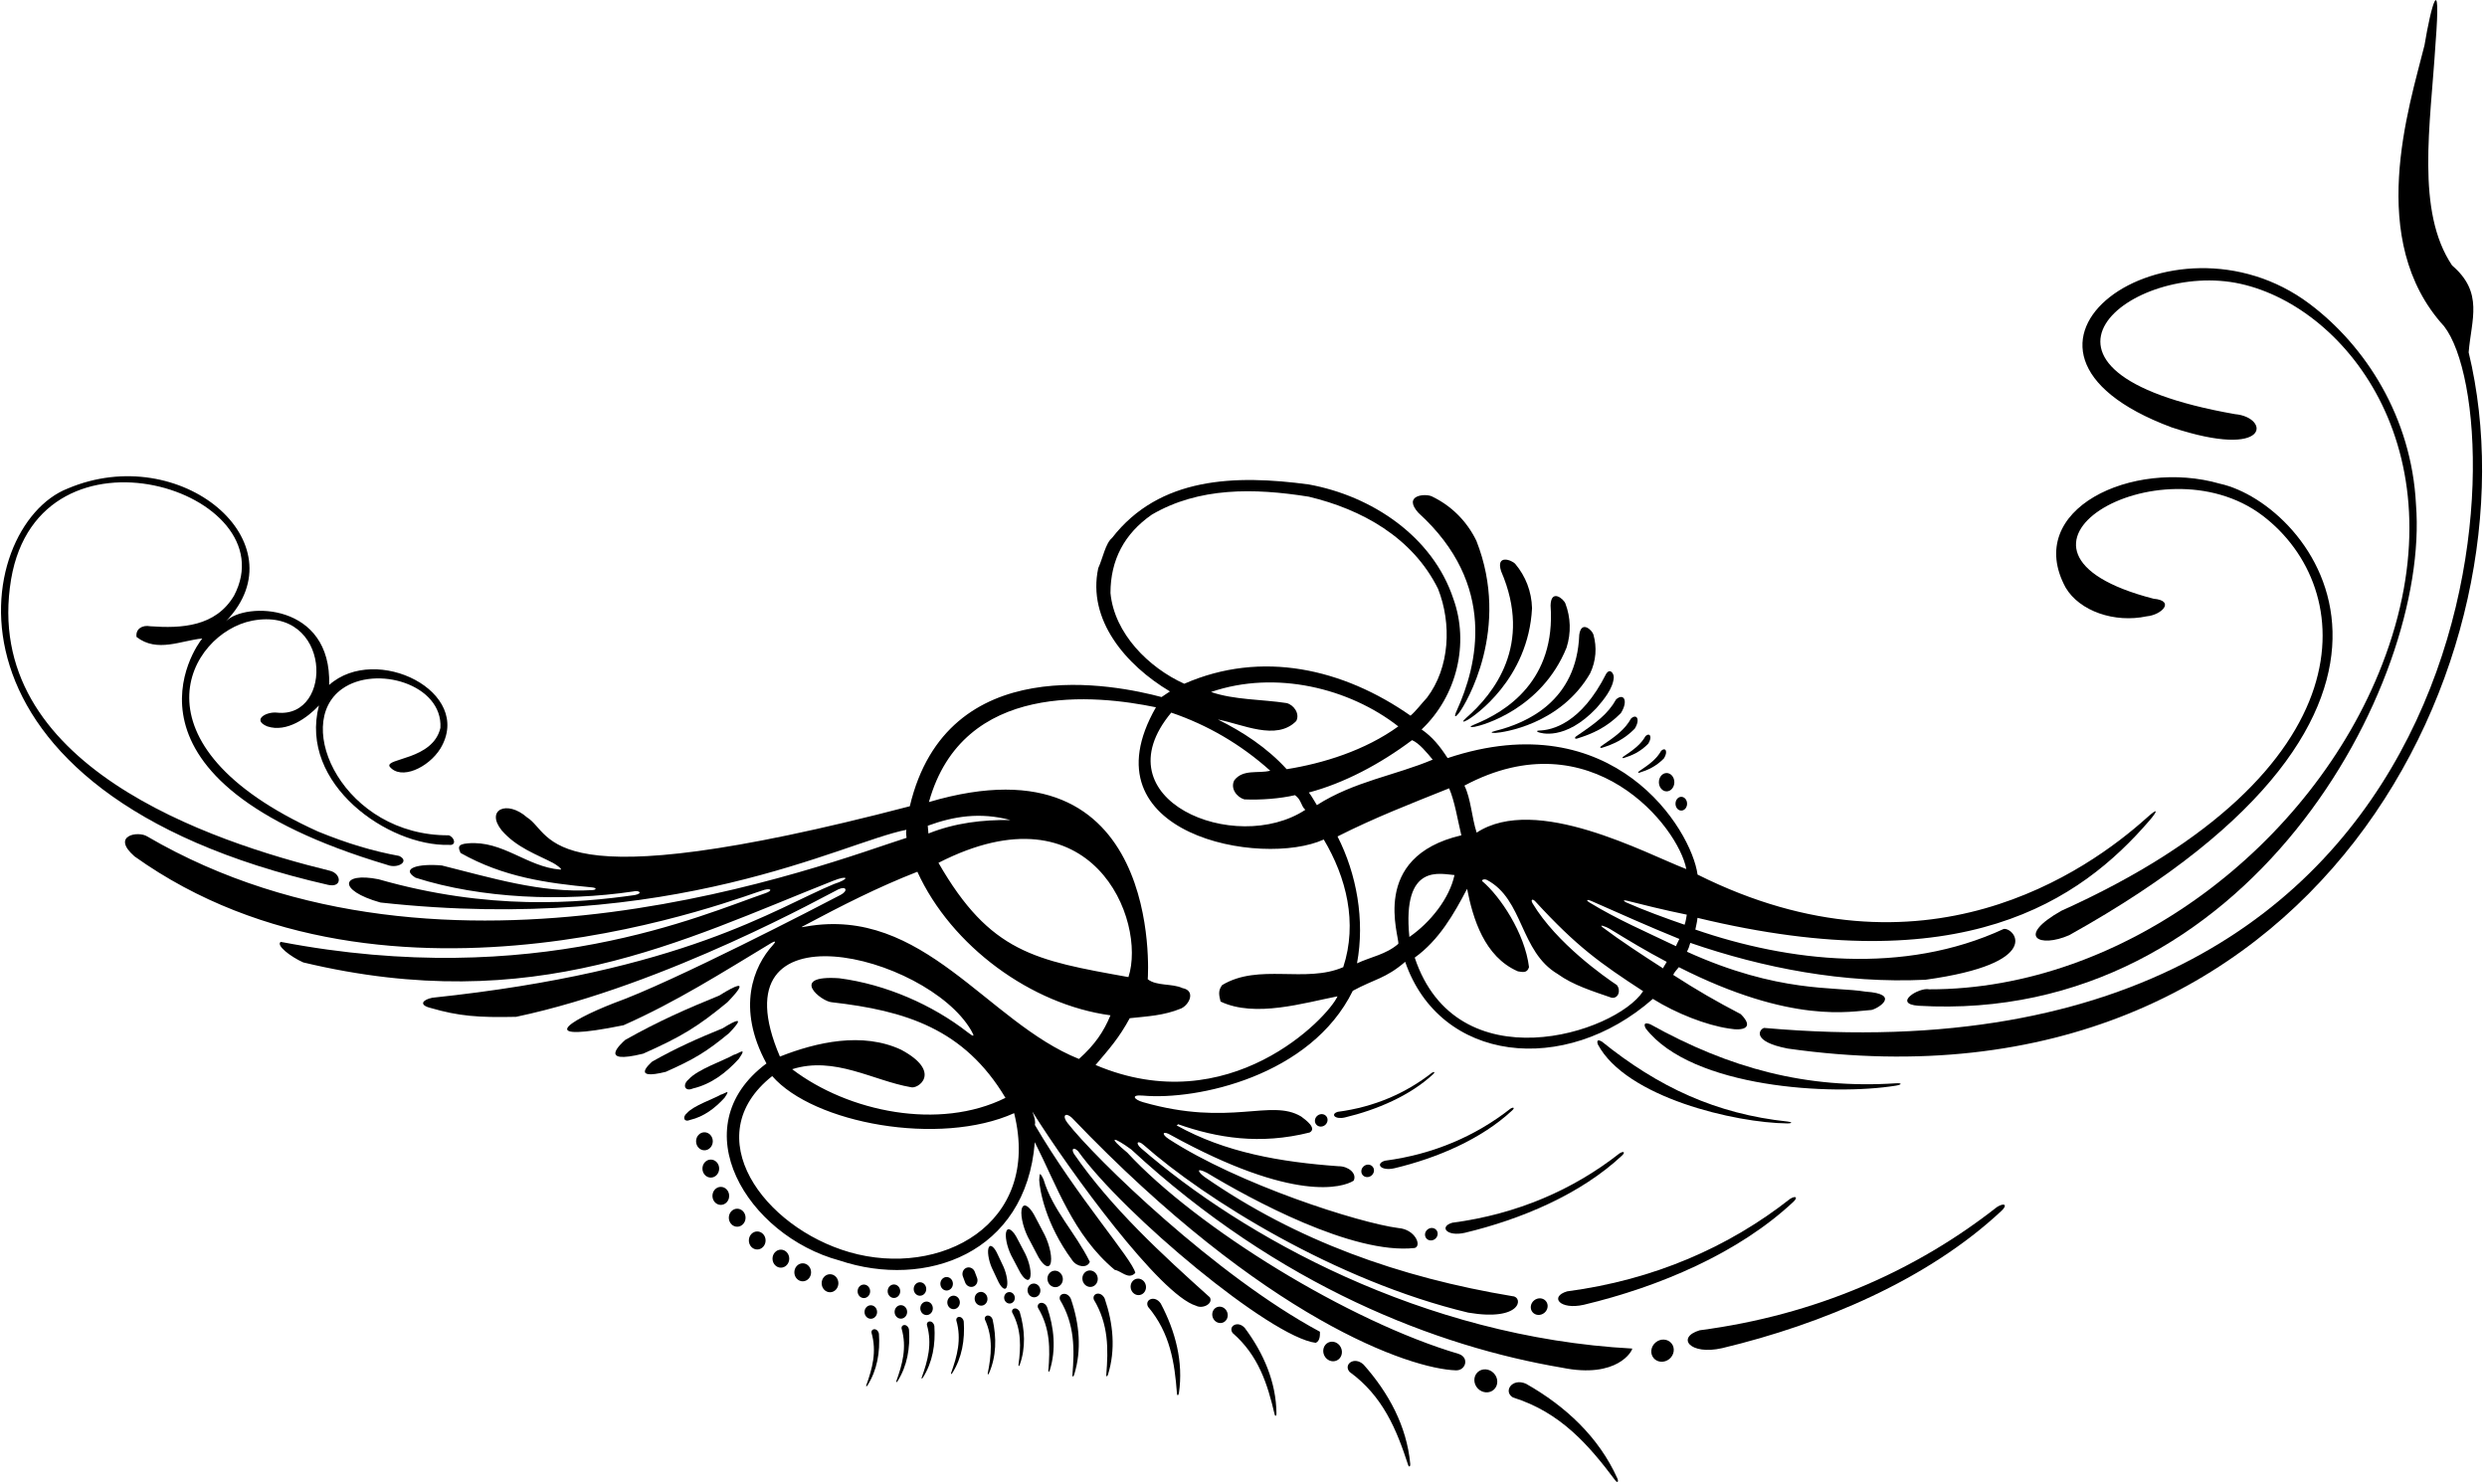 <?xml version="1.0" encoding="UTF-8"?>
<svg xmlns="http://www.w3.org/2000/svg" xmlns:xlink="http://www.w3.org/1999/xlink" width="501pt" height="299pt" viewBox="0 0 501 299" version="1.1">
<g id="surface1">
<path style=" stroke:none;fill-rule:nonzero;fill:rgb(0%,0%,0%);fill-opacity:1;" d="M 66.543 175.461 C 42.629 169.609 -3.988 154.199 2.238 116.688 C 8.02 82.863 58.215 99.035 47.141 120.02 C 43.445 126.254 36.59 126.641 30.277 126.18 C 28.66 125.871 27.273 126.719 27.504 128.336 C 31.664 131.57 36.516 129.027 40.75 128.645 C 39.473 130.094 20.207 157.023 77.961 174.242 C 80.129 175.129 82.652 173.52 80.406 172.453 C 75.109 171.48 70.016 169.965 64.07 167.539 C 25.273 149.965 38.109 127.578 50.766 125.062 C 66.879 121.965 67.32 144.863 55.766 143.578 C 53.621 143.355 50.684 145.043 53.84 146.352 C 57.766 147.66 61.941 144.602 64.254 142.137 C 60.125 158.023 78.301 170.555 90.414 170.223 C 91.996 170.434 91.648 168.758 90.414 168.297 C 69.336 168.41 58.801 145.992 68.914 138.797 C 75.766 133.918 89.223 137.887 88.719 146.66 C 87.215 153.125 77.586 152.73 78.48 154.438 C 80.75 157.281 86.332 154.668 88.719 150.816 C 95.551 139.438 75.797 129.578 66.309 138.004 C 66.84 121.441 49.398 121.242 45.523 125.16 C 60.727 109.395 36.441 88.75 13.613 98.438 C -5.504 105.938 -15.84 159.629 66.109 178.285 C 69.004 178.906 68.777 176.059 66.543 175.461 "/>
<path style=" stroke:none;fill-rule:nonzero;fill:rgb(0%,0%,0%);fill-opacity:1;" d="M 144.855 200.598 C 138.414 203.223 132.695 205.715 125.945 209.523 C 125.102 210.293 120.324 214.57 129.566 212.293 C 137.184 208.91 140.516 206.902 146.539 201.93 C 146.742 201.68 152.902 195.609 144.855 200.598 "/>
<path style=" stroke:none;fill-rule:nonzero;fill:rgb(0%,0%,0%);fill-opacity:1;" d="M 138.723 217.48 C 137.41 218.551 137.945 220.027 139.582 219.309 C 143.273 218.434 146.238 216.18 148.82 213.355 C 150.711 210.625 148.672 212.406 147.832 212.516 C 145.738 213.723 140.477 215.465 138.723 217.48 "/>
<path style=" stroke:none;fill-rule:nonzero;fill:rgb(0%,0%,0%);fill-opacity:1;" d="M 219.543 254.23 C 216.617 248.301 212.113 243.934 210.219 237.645 C 209.324 235.742 209.449 236.719 209.348 237.762 C 209.453 239.727 210.566 246.547 216.004 253.922 C 216.934 255.285 219.023 255.59 219.543 254.23 "/>
<path style=" stroke:none;fill-rule:nonzero;fill:rgb(0%,0%,0%);fill-opacity:1;" d="M 293.465 143.16 C 292.793 144.637 293.176 144.637 294.027 143.488 C 295.297 141.77 304.398 126.688 297.414 108.957 C 295.441 104.891 292.258 101.836 288.434 100.008 C 287.125 99.383 282.492 99.742 285.754 103.348 C 301.707 117.836 297.582 134.113 293.465 143.16 "/>
<path style=" stroke:none;fill-rule:nonzero;fill:rgb(0%,0%,0%);fill-opacity:1;" d="M 317.57 148.316 C 317.121 148.621 317.223 148.957 317.742 148.793 C 320.809 147.828 323.613 146.609 326.516 143.684 C 328.078 141.215 327.102 139.543 325.555 140.922 C 323.898 143.891 321.48 145.664 317.57 148.316 "/>
<path style=" stroke:none;fill-rule:nonzero;fill:rgb(0%,0%,0%);fill-opacity:1;" d="M 360.004 226.344 C 361.125 226.355 361.051 226.07 360.141 225.973 C 345.719 224.457 334.047 219.016 322.723 209.879 C 321.883 209.379 321.617 209.609 321.879 210.418 C 327.57 221.148 349.656 226.242 360.004 226.344 "/>
<path style=" stroke:none;fill-rule:nonzero;fill:rgb(0%,0%,0%);fill-opacity:1;" d="M 497.305 70.992 C 497.844 64.371 500.375 58.957 493.973 53.488 C 486.633 42.555 489.602 25.289 490.633 8.75 C 491.816 -6.41 489.719 1.18 488.41 9.105 C 485.281 21.672 476.527 48.402 492.355 65.734 C 507.102 84.723 504.09 220.242 355.371 207.105 C 354.449 207.336 352.688 209.824 360.145 211.266 C 467.09 226.391 511.969 131.602 497.305 70.992 "/>
<path style=" stroke:none;fill-rule:nonzero;fill:rgb(0%,0%,0%);fill-opacity:1;" d="M 437.453 86.102 C 457.562 92.758 457.281 84.059 450.234 83.441 C 401.148 74.84 429.457 52.328 451.344 57.184 C 473.047 61.996 496.18 91.797 479.883 133.879 C 465.812 170.199 427.754 199.406 388.637 199.328 C 386.559 198.867 381.168 202.254 386.48 202.641 C 452.828 206.508 489.559 137.852 486.695 101.645 C 485.812 83.984 476.453 69.648 465.297 61.25 C 437.336 40.203 395.105 70.285 437.453 86.102 "/>
<path style=" stroke:none;fill-rule:nonzero;fill:rgb(0%,0%,0%);fill-opacity:1;" d="M 432.449 124.176 C 435.504 123.898 438.234 121.027 433.836 120.633 C 396.516 111.027 435.074 88.188 455.789 103.883 C 474.988 118.48 477.793 155.328 415.223 183.52 C 405.992 188.754 410.879 191.051 416.852 188.414 C 499.336 142.426 465.664 101.508 447.188 97.453 C 429.613 92.387 407.535 102.617 416.125 118.402 C 418.934 123.141 425.98 125.562 432.449 124.176 "/>
<path style=" stroke:none;fill-rule:nonzero;fill:rgb(0%,0%,0%);fill-opacity:1;" d="M 145.578 207.184 C 140.746 209.152 136.457 211.02 131.395 213.879 C 130.762 214.453 127.18 217.664 134.109 215.957 C 139.824 213.418 142.32 211.914 146.84 208.184 C 146.992 207.996 151.613 203.441 145.578 207.184 "/>
<path style=" stroke:none;fill-rule:nonzero;fill:rgb(0%,0%,0%);fill-opacity:1;" d="M 145.957 221.18 C 147.379 219.129 145.848 220.465 145.219 220.547 C 143.648 221.453 139.699 222.758 138.383 224.27 C 137.398 225.074 137.805 226.18 139.031 225.641 C 141.797 224.984 144.023 223.297 145.957 221.18 "/>
<path style=" stroke:none;fill-rule:nonzero;fill:rgb(0%,0%,0%);fill-opacity:1;" d="M 143.59 229.945 C 143.59 228.945 142.836 228.133 141.906 228.133 C 140.977 228.133 140.223 228.945 140.223 229.945 C 140.223 230.949 140.977 231.762 141.906 231.762 C 142.836 231.762 143.59 230.949 143.59 229.945 "/>
<path style=" stroke:none;fill-rule:nonzero;fill:rgb(0%,0%,0%);fill-opacity:1;" d="M 144.875 235.445 C 144.875 234.445 144.121 233.633 143.188 233.633 C 142.258 233.633 141.504 234.445 141.504 235.445 C 141.504 236.449 142.258 237.262 143.188 237.262 C 144.121 237.262 144.875 236.449 144.875 235.445 "/>
<path style=" stroke:none;fill-rule:nonzero;fill:rgb(0%,0%,0%);fill-opacity:1;" d="M 145.207 239.133 C 144.273 239.133 143.52 239.945 143.52 240.945 C 143.52 241.949 144.273 242.762 145.207 242.762 C 146.137 242.762 146.891 241.949 146.891 240.945 C 146.891 239.945 146.137 239.133 145.207 239.133 "/>
<path style=" stroke:none;fill-rule:nonzero;fill:rgb(0%,0%,0%);fill-opacity:1;" d="M 148.508 243.531 C 147.574 243.531 146.82 244.344 146.82 245.348 C 146.82 246.348 147.574 247.16 148.508 247.16 C 149.438 247.16 150.191 246.348 150.191 245.348 C 150.191 244.344 149.438 243.531 148.508 243.531 "/>
<path style=" stroke:none;fill-rule:nonzero;fill:rgb(0%,0%,0%);fill-opacity:1;" d="M 152.539 248.113 C 151.609 248.113 150.855 248.926 150.855 249.93 C 150.855 250.934 151.609 251.746 152.539 251.746 C 153.469 251.746 154.227 250.934 154.227 249.93 C 154.227 248.926 153.469 248.113 152.539 248.113 "/>
<path style=" stroke:none;fill-rule:nonzero;fill:rgb(0%,0%,0%);fill-opacity:1;" d="M 157.305 251.781 C 156.375 251.781 155.621 252.594 155.621 253.598 C 155.621 254.598 156.375 255.41 157.305 255.41 C 158.238 255.41 158.992 254.598 158.992 253.598 C 158.992 252.594 158.238 251.781 157.305 251.781 "/>
<path style=" stroke:none;fill-rule:nonzero;fill:rgb(0%,0%,0%);fill-opacity:1;" d="M 161.707 254.531 C 160.773 254.531 160.02 255.344 160.02 256.348 C 160.02 257.348 160.773 258.16 161.707 258.16 C 162.637 258.16 163.391 257.348 163.391 256.348 C 163.391 255.344 162.637 254.531 161.707 254.531 "/>
<path style=" stroke:none;fill-rule:nonzero;fill:rgb(0%,0%,0%);fill-opacity:1;" d="M 167.207 256.73 C 166.273 256.73 165.52 257.543 165.52 258.547 C 165.52 259.551 166.273 260.363 167.207 260.363 C 168.137 260.363 168.891 259.551 168.891 258.547 C 168.891 257.543 168.137 256.73 167.207 256.73 "/>
<path style=" stroke:none;fill-rule:nonzero;fill:rgb(0%,0%,0%);fill-opacity:1;" d="M 175.555 268.492 C 176.668 272.352 175.723 275.723 174.512 279.102 C 174.414 279.375 174.578 279.406 174.746 279.141 C 176.703 276.051 177.312 272.434 177.062 268.754 C 176.855 267.531 175.5 267.543 175.555 268.492 "/>
<path style=" stroke:none;fill-rule:nonzero;fill:rgb(0%,0%,0%);fill-opacity:1;" d="M 175.289 260.172 C 175.289 259.422 174.723 258.812 174.023 258.812 C 173.324 258.812 172.762 259.422 172.762 260.172 C 172.762 260.926 173.324 261.535 174.023 261.535 C 174.723 261.535 175.289 260.926 175.289 260.172 "/>
<path style=" stroke:none;fill-rule:nonzero;fill:rgb(0%,0%,0%);fill-opacity:1;" d="M 175.422 265.707 C 176.121 265.707 176.688 265.098 176.688 264.344 C 176.688 263.594 176.121 262.984 175.422 262.984 C 174.723 262.984 174.156 263.594 174.156 264.344 C 174.156 265.098 174.723 265.707 175.422 265.707 "/>
<path style=" stroke:none;fill-rule:nonzero;fill:rgb(0%,0%,0%);fill-opacity:1;" d="M 181.613 267.645 C 182.727 271.504 181.781 274.875 180.57 278.254 C 180.473 278.527 180.637 278.559 180.805 278.293 C 182.762 275.207 183.367 271.59 183.121 267.91 C 182.91 266.688 181.559 266.699 181.613 267.645 "/>
<path style=" stroke:none;fill-rule:nonzero;fill:rgb(0%,0%,0%);fill-opacity:1;" d="M 181.348 260.152 C 181.348 259.402 180.781 258.793 180.082 258.793 C 179.383 258.793 178.816 259.402 178.816 260.152 C 178.816 260.906 179.383 261.516 180.082 261.516 C 180.781 261.516 181.348 260.906 181.348 260.152 "/>
<path style=" stroke:none;fill-rule:nonzero;fill:rgb(0%,0%,0%);fill-opacity:1;" d="M 181.48 265.684 C 182.18 265.684 182.742 265.078 182.742 264.324 C 182.742 263.574 182.18 262.965 181.48 262.965 C 180.781 262.965 180.215 263.574 180.215 264.324 C 180.215 265.078 180.781 265.684 181.48 265.684 "/>
<path style=" stroke:none;fill-rule:nonzero;fill:rgb(0%,0%,0%);fill-opacity:1;" d="M 198.402 265.84 C 200.117 269.562 199.684 273.105 198.98 276.699 C 198.922 276.988 199.094 276.996 199.223 276.703 C 200.723 273.289 200.777 269.547 199.965 265.875 C 199.566 264.672 198.203 264.891 198.402 265.84 "/>
<path style=" stroke:none;fill-rule:nonzero;fill:rgb(0%,0%,0%);fill-opacity:1;" d="M 203.902 264.434 C 205.824 267.961 205.633 271.457 205.176 275.016 C 205.141 275.305 205.309 275.301 205.414 275.004 C 206.66 271.566 206.469 267.902 205.434 264.363 C 204.965 263.215 203.645 263.52 203.902 264.434 "/>
<path style=" stroke:none;fill-rule:nonzero;fill:rgb(0%,0%,0%);fill-opacity:1;" d="M 198.906 261.484 C 198.793 260.727 198.129 260.199 197.426 260.305 C 196.719 260.414 196.242 261.113 196.359 261.871 C 196.473 262.633 197.137 263.16 197.84 263.051 C 198.547 262.945 199.023 262.242 198.906 261.484 "/>
<path style=" stroke:none;fill-rule:nonzero;fill:rgb(0%,0%,0%);fill-opacity:1;" d="M 230.398 230.695 C 242.695 241.559 269.039 258.07 295.773 264.469 C 306.637 266.309 306.898 261.285 304.707 261.16 C 281.84 257.359 261.18 249.961 242.777 237.215 C 241.41 236.27 240.695 235.062 243.137 236.301 C 251.844 241.547 272.461 252.84 284.992 251.445 C 286.449 251.02 285.109 247.691 281.695 247.426 C 273.715 246.395 249.445 238.598 235.461 229.504 C 233.793 228.418 234.289 227.727 235.945 228.742 C 260.656 242.332 270.535 239.27 272.691 237.883 C 273.422 236.406 271.578 234.945 269.645 234.973 C 257.938 234.129 246.801 232.207 237.023 226.742 C 237.102 226.742 237.254 226.586 237.332 226.512 C 245.184 229.281 253.836 230.684 263.812 228.18 C 265.359 227.336 263.055 225.656 262.129 224.965 C 255.984 221.262 247.867 227.113 230.262 222.066 C 228.449 221.547 227.68 220.512 230.266 220.742 C 241.117 221.715 264.062 216.832 272.52 199.625 C 276.91 197.238 279.141 197.172 283.07 193.785 C 290.062 214.09 315.191 216.895 332.965 201.254 C 337.645 204.176 343.762 206.574 348.316 207.23 C 351.102 207.734 353.5 207.145 350.676 204.332 C 345.672 201.715 341.93 199.562 337.055 196.418 C 337.406 195.727 337.707 195.496 338.199 194.863 C 361.121 206.477 373.004 203.719 377.008 203.488 C 378.398 203.18 382.984 200.273 375.797 199.793 C 369.52 198.738 358.328 200.137 339.836 191.758 C 340.145 191.141 340.281 190.777 340.504 189.969 C 355.285 195.051 371.312 198.172 387.867 197.402 C 411.934 194.078 405.859 186.871 403.652 187.16 C 383.465 196.512 360.234 193.758 341.523 187.289 C 341.648 186.578 341.879 185.809 341.957 184.93 C 395.402 197.844 419.016 181.539 433.008 165.316 C 434.488 163.602 435.078 162.414 432.457 164.77 C 420.559 175.453 387.496 198.98 341.969 176.211 C 340.73 167.094 325.012 141.602 291.617 152.742 C 290.027 150.285 288.551 148.477 286.379 146.969 C 293.539 140.191 296.004 129.566 292.77 120.633 C 288.613 108.086 276.371 99.922 263.664 97.609 C 248.805 95.609 233.559 96.07 224.012 108.391 C 222.699 109.469 222.16 112.473 221.238 114.473 C 219.004 124.871 226.75 133.992 235.68 139.309 C 235.605 139.383 234.074 140.363 233.996 140.441 C 224.961 138.039 190.781 130.77 183.277 162.445 C 108.836 181.887 111.656 168.105 106.188 164.699 C 102.113 161.102 97.734 163.148 101.078 167.324 C 104.121 170.82 108.238 172.195 111.414 173.867 C 112.047 174.199 113.527 175.258 112.84 175.203 C 106.148 174.664 101.301 169.305 94.266 169.914 C 91.938 170.086 92.391 170.926 92.773 171.852 C 101.367 176.707 110.086 177.926 119.301 178.797 C 120.207 178.883 120.211 179.277 119.324 179.336 C 108.984 179.988 98.746 176.793 89.027 174.379 C 84.352 173.941 80.582 174.938 83.715 176.844 C 96.961 181.078 113.516 181.695 127.527 179.617 C 128.684 179.309 129.652 179.965 127.883 180.336 C 116.484 181.953 98.484 183.523 76.246 177.152 C 68.727 175.641 67.797 179.352 76.648 181.84 C 135.836 188.328 169.652 169.727 182.59 167.188 C 182.453 167.59 182.598 168.625 182.625 168.805 C 167.07 173.73 90.266 203.883 29.66 168.527 C 27.891 167.371 22.27 168.305 27.086 172.535 C 78.594 209.312 150.637 180.109 153.988 179.281 C 155.465 178.914 155.59 179.48 154.234 179.945 C 141.48 184.309 107.82 199.578 56.547 189.766 C 55.543 190.457 58.52 192.758 61.094 193.91 C 107.555 205.02 137.301 189.547 167.832 177.465 C 171.012 176.203 171.188 177.102 168.031 178.105 C 156.098 183.031 137.867 195.684 87.102 201.023 C 85.16 201.406 84.242 202.48 86.797 203.098 C 92.426 204.734 96.359 205.039 103.969 204.871 C 134.289 198.461 167.121 180.008 168.879 179.188 C 170.508 178.43 170.883 179.488 169.363 180.289 C 165.07 182.551 135.383 197.941 123.68 202.102 C 113.906 205.93 107.82 210.168 125.605 206.566 C 136.23 201.859 145.469 195.965 155.402 189.98 C 156.195 189.504 156.375 189.691 155.73 190.379 C 151.793 194.66 148.305 203.062 154.402 214.266 C 137.125 227.145 150.57 248.945 169.102 253.961 C 186.438 259.77 206.703 252.602 208.457 230.129 C 212.844 238.754 216.156 248.84 224.551 255.848 C 225.934 256.078 227.32 257.926 228.707 256.465 C 228.168 253.77 216.969 241.18 208.469 226.648 C 208.621 225.949 208.438 225.191 207.961 223.957 C 215.52 236.047 233.711 260.93 240.949 263.086 C 242.258 263.777 244.441 262.688 243.723 261.391 C 234.141 252.797 223.84 243.34 216.355 232.484 C 215.734 231.438 216.309 231.039 217.184 231.945 C 226.289 244.629 255.887 269.398 265.051 270.555 C 265.977 270.168 265.898 268.859 265.898 268.32 C 244.988 257.102 220.566 233.367 215.047 226.254 C 213.902 224.785 214.625 224.016 215.934 225.211 C 254.785 265.844 284.062 275.812 293.32 276.098 C 295.277 276.137 296.043 273.523 293.848 272.785 C 271.754 266.266 241.102 247.402 227.082 232.227 C 222.945 228.816 224.281 228.965 227.875 231.586 C 257.773 259.234 289.562 271.305 314.641 275.559 C 325.848 277.852 328.883 272.094 328.809 271.707 C 286.516 269.43 250.168 248.965 229.863 231.344 C 228.645 230.285 229.172 229.613 230.398 230.695 Z M 293.004 176.305 C 292 181.004 288.152 185.855 283.914 188.781 C 282.414 173.672 290.309 176.152 293.004 176.305 Z M 284.992 192.938 C 289.922 189.395 292.926 184.082 295.543 179.078 C 296.699 185.008 299.008 192.785 305.785 195.711 C 306.785 195.863 307.633 196.094 308.016 194.863 C 307.184 188.02 302.195 180.562 298.598 177.543 C 298.395 177.234 299.074 177.039 299.555 177.297 C 306.949 181.23 306.129 191.691 313.793 196.246 C 316.871 198.48 320.875 199.715 324.648 201.023 C 325.969 201.23 326.586 199.637 325.727 198.48 C 323.414 196.941 313.594 190.102 308.758 182.047 C 308.277 181.246 308.711 180.988 309.297 181.629 C 317.633 190.719 322.41 194.109 331.008 199.707 C 325.406 208.254 293.438 218.332 284.992 192.938 Z M 335.016 195.102 C 330.902 192.461 326.414 189.523 322.902 186.879 C 321.93 186.145 323.402 186.605 324.469 187.262 C 328.016 189.441 331.547 191.578 335.738 193.785 C 335.812 193.828 335.055 194.871 335.016 195.102 Z M 337.625 190.637 C 331.609 187.75 325.75 185.23 320.234 181.855 C 319.387 181.336 319.656 181.129 320.633 181.559 C 326.617 184.195 332.121 186.676 338.305 189.18 C 338.07 189.719 337.781 190.176 337.625 190.637 Z M 339.355 186.316 C 335.711 185.066 330.922 183.312 327.613 181.824 C 326.984 181.543 326.961 181.277 327.676 181.457 C 330.543 182.18 335.27 183.371 339.801 184.285 C 339.723 184.719 339.586 185.754 339.355 186.316 Z M 339.703 175.102 C 331.617 172.02 309.441 159.922 297.469 167.758 C 296.469 164.68 296.312 160.906 295.004 158.285 C 320.621 144.613 338.113 166.574 339.703 175.102 Z M 291.926 158.828 C 293.078 161.52 293.617 165.141 294.387 168.297 C 275.742 172.66 281.992 188.781 281.684 190.164 C 279.219 192.32 276.141 192.785 273.367 194.094 C 274.984 185.391 273.289 176.074 269.441 168.527 C 277.062 164.68 284.07 161.984 291.926 158.828 Z M 288.613 153.051 C 281.145 156.211 272.75 157.441 265.281 162.215 C 264.637 161.215 264.352 160.555 263.664 159.672 C 270.672 157.824 277.988 153.977 284.453 149.125 C 285.918 149.742 287.457 151.664 288.613 153.051 Z M 259.199 141.656 C 254.195 140.887 248.648 141.039 243.953 139.422 C 256.965 134.957 271.828 138.652 281.684 146.352 C 274.984 151.203 266.516 153.82 259.199 154.977 C 255.273 150.664 250.344 147.43 245.34 144.965 C 250.266 145.891 257.121 149.355 261.125 145.273 C 261.895 143.812 260.66 142.039 259.199 141.656 Z M 223.703 119.48 C 223.703 112.855 226.473 107.547 232.02 103.695 C 241.488 98.148 252.578 98.305 263.664 100.074 C 274.289 102.617 284.531 108.238 289.691 118.633 C 292.465 125.641 292.078 134.496 287.457 140.578 C 286.379 141.73 285.301 143.195 284.148 144.195 C 270.613 134.73 254.199 130.918 238.566 137.762 C 231.406 134.527 224.473 127.641 223.703 119.48 Z M 235.945 143.578 C 243.184 146.047 249.883 149.895 255.887 155.285 C 253.5 155.902 250.422 154.898 248.648 157.211 C 247.805 158.828 249.113 160.598 250.652 161.059 C 253.965 161.215 257.867 160.906 260.871 160.211 C 262.18 161.133 262.031 162.32 262.953 163.164 C 248.848 172.438 221.32 161.129 235.945 143.578 Z M 187.031 167.934 C 187.031 167.625 186.895 166.68 186.895 166.371 C 192.133 164.449 197.445 163.602 203.527 165.219 C 197.953 165.152 192.461 165.77 187.031 167.934 Z M 227.32 196.863 C 208.473 193.484 199.473 191.969 189.051 173.844 C 220.07 157.957 231.035 185.484 227.32 196.863 Z M 195.613 207.566 C 196.383 208.883 196.27 209.027 194.922 207.977 C 187.867 202.48 178.488 198.324 169.051 197.098 C 158.781 196.391 165.426 201.785 167.527 201.93 C 182.391 203.621 194.23 207.262 202.547 221.195 C 189.223 227.82 170.898 224.047 159.578 215.422 C 168.125 212.727 175.902 217.73 183.449 219.039 C 184.895 219.559 189.926 215.996 181.523 211.496 C 173.746 207.875 164.508 209.953 157.113 212.879 C 143.629 181.453 186.715 192.328 195.613 207.566 Z M 171.152 252.297 C 153.867 247.32 140.246 228.926 155.559 216.809 C 163.887 226.379 189.328 231.02 204.297 224.277 C 209.883 246.797 189.309 257.523 171.152 252.297 Z M 217.355 213.359 C 198.832 205.934 186.031 182.516 162.367 186.676 C 161.285 186.863 161.195 186.914 162.203 186.383 C 169.621 182.438 176.797 178.77 184.801 175.641 C 191.652 190.656 207.762 202.41 223.703 204.566 C 222.32 207.891 220.566 210.477 217.355 213.359 Z M 220.699 214.574 C 223.543 211.215 225.355 209.227 227.586 205.148 C 231.238 204.75 234.395 204.637 237.934 203.188 C 239.625 202.414 240.914 199.586 238.188 199.078 C 236.156 198.117 232.957 198.707 231.211 197.293 C 231.297 196.438 234.316 147.656 187.129 161.598 C 193.965 137.031 220.914 140.031 232.863 142.504 C 218.105 168.262 254.297 174.816 266.668 169.145 C 271.211 176.77 273.52 185.93 270.594 194.863 C 262.973 198.172 253.578 194.016 246.188 198.48 C 245.34 199.637 245.57 200.484 245.879 201.793 C 252.809 205.102 262.742 202.047 269.441 200.738 C 267.516 205.047 247.598 226.008 220.699 214.574 "/>
<path style=" stroke:none;fill-rule:nonzero;fill:rgb(0%,0%,0%);fill-opacity:1;" d="M 196.855 257.551 L 196.414 256.375 C 196.203 255.637 195.477 255.203 194.793 255.398 C 194.109 255.598 193.727 256.355 193.941 257.094 L 194.379 258.27 C 194.594 259.004 195.32 259.441 196.004 259.242 C 196.688 259.043 197.07 258.285 196.855 257.551 "/>
<path style=" stroke:none;fill-rule:nonzero;fill:rgb(0%,0%,0%);fill-opacity:1;" d="M 202.777 259.379 C 203.117 258.664 202.848 256.828 202.172 255.273 L 201.023 252.836 C 200.352 251.281 199.527 250.602 199.188 251.316 C 198.848 252.031 199.117 253.867 199.793 255.422 L 200.938 257.859 C 201.613 259.414 202.438 260.094 202.777 259.379 "/>
<path style=" stroke:none;fill-rule:nonzero;fill:rgb(0%,0%,0%);fill-opacity:1;" d="M 204.422 261.32 C 204.324 260.688 203.77 260.246 203.184 260.336 C 202.598 260.426 202.199 261.012 202.297 261.641 C 202.391 262.273 202.945 262.715 203.531 262.625 C 204.117 262.535 204.516 261.949 204.422 261.32 "/>
<path style=" stroke:none;fill-rule:nonzero;fill:rgb(0%,0%,0%);fill-opacity:1;" d="M 209.102 263.504 C 211.59 267.633 211.547 271.832 211.188 276.125 C 211.16 276.473 211.363 276.457 211.473 276.098 C 212.781 271.91 212.363 267.527 210.93 263.34 C 210.309 261.988 208.742 262.422 209.102 263.504 "/>
<path style=" stroke:none;fill-rule:nonzero;fill:rgb(0%,0%,0%);fill-opacity:1;" d="M 202.75 248.031 C 202.383 248.902 202.805 251.094 203.695 252.918 L 205.199 255.781 C 206.09 257.609 207.113 258.383 207.484 257.508 C 207.852 256.633 207.43 254.441 206.539 252.617 L 205.035 249.754 C 204.145 247.926 203.121 247.156 202.75 248.031 "/>
<path style=" stroke:none;fill-rule:nonzero;fill:rgb(0%,0%,0%);fill-opacity:1;" d="M 209.555 259.742 C 209.406 258.992 208.719 258.492 208.02 258.633 C 207.32 258.77 206.879 259.492 207.023 260.242 C 207.176 260.996 207.859 261.492 208.559 261.355 C 209.258 261.219 209.703 260.496 209.555 259.742 "/>
<path style=" stroke:none;fill-rule:nonzero;fill:rgb(0%,0%,0%);fill-opacity:1;" d="M 186.719 266.922 C 187.832 270.781 186.891 274.152 185.676 277.531 C 185.578 277.805 185.742 277.836 185.91 277.57 C 187.867 274.484 188.477 270.863 188.227 267.188 C 188.02 265.965 186.664 265.973 186.719 266.922 "/>
<path style=" stroke:none;fill-rule:nonzero;fill:rgb(0%,0%,0%);fill-opacity:1;" d="M 186.59 259.707 C 186.59 258.953 186.023 258.344 185.324 258.344 C 184.629 258.344 184.062 258.953 184.062 259.707 C 184.062 260.457 184.629 261.066 185.324 261.066 C 186.023 261.066 186.59 260.457 186.59 259.707 "/>
<path style=" stroke:none;fill-rule:nonzero;fill:rgb(0%,0%,0%);fill-opacity:1;" d="M 186.656 264.961 C 187.352 264.961 187.918 264.352 187.918 263.602 C 187.918 262.848 187.352 262.238 186.656 262.238 C 185.957 262.238 185.391 262.848 185.391 263.602 C 185.391 264.352 185.957 264.961 186.656 264.961 "/>
<path style=" stroke:none;fill-rule:nonzero;fill:rgb(0%,0%,0%);fill-opacity:1;" d="M 192.641 266.008 C 193.754 269.867 192.809 273.238 191.598 276.617 C 191.5 276.891 191.664 276.922 191.832 276.656 C 193.789 273.57 194.395 269.949 194.148 266.273 C 193.938 265.047 192.586 265.059 192.641 266.008 "/>
<path style=" stroke:none;fill-rule:nonzero;fill:rgb(0%,0%,0%);fill-opacity:1;" d="M 191.961 258.652 C 191.961 257.902 191.395 257.293 190.695 257.293 C 190 257.293 189.434 257.902 189.434 258.652 C 189.434 259.406 190 260.016 190.695 260.016 C 191.395 260.016 191.961 259.406 191.961 258.652 "/>
<path style=" stroke:none;fill-rule:nonzero;fill:rgb(0%,0%,0%);fill-opacity:1;" d="M 193.359 262.41 C 193.359 261.66 192.793 261.051 192.094 261.051 C 191.395 261.051 190.832 261.66 190.832 262.41 C 190.832 263.164 191.395 263.773 192.094 263.773 C 192.793 263.773 193.359 263.164 193.359 262.41 "/>
<path style=" stroke:none;fill-rule:nonzero;fill:rgb(0%,0%,0%);fill-opacity:1;" d="M 213.531 261.891 C 216.516 266.844 216.465 271.883 216.035 277.035 C 216.004 277.453 216.242 277.434 216.379 277.004 C 217.949 271.977 217.445 266.719 215.727 261.695 C 214.98 260.07 213.102 260.594 213.531 261.891 "/>
<path style=" stroke:none;fill-rule:nonzero;fill:rgb(0%,0%,0%);fill-opacity:1;" d="M 208.848 252.625 C 209.918 254.816 211.145 255.742 211.59 254.691 C 212.031 253.645 211.527 251.016 210.457 248.824 L 208.652 245.387 C 207.582 243.195 206.355 242.27 205.91 243.32 C 205.465 244.371 205.973 246.996 207.043 249.188 L 208.848 252.625 "/>
<path style=" stroke:none;fill-rule:nonzero;fill:rgb(0%,0%,0%);fill-opacity:1;" d="M 214.074 257.379 C 213.895 256.477 213.07 255.879 212.234 256.043 C 211.395 256.211 210.859 257.074 211.039 257.977 C 211.219 258.883 212.043 259.477 212.879 259.312 C 213.719 259.148 214.254 258.281 214.074 257.379 "/>
<path style=" stroke:none;fill-rule:nonzero;fill:rgb(0%,0%,0%);fill-opacity:1;" d="M 221.109 257.332 C 220.934 256.426 220.109 255.832 219.27 255.996 C 218.434 256.16 217.898 257.027 218.074 257.93 C 218.254 258.832 219.078 259.43 219.918 259.266 C 220.754 259.098 221.289 258.234 221.109 257.332 "/>
<path style=" stroke:none;fill-rule:nonzero;fill:rgb(0%,0%,0%);fill-opacity:1;" d="M 220.352 261.852 C 223.336 266.805 223.281 271.844 222.855 276.992 C 222.82 277.414 223.062 277.395 223.195 276.965 C 224.77 271.938 224.262 266.68 222.547 261.652 C 221.801 260.031 219.922 260.551 220.352 261.852 "/>
<path style=" stroke:none;fill-rule:nonzero;fill:rgb(0%,0%,0%);fill-opacity:1;" d="M 228.988 257.645 C 228.148 257.812 227.613 258.676 227.793 259.582 C 227.973 260.484 228.797 261.082 229.633 260.914 C 230.473 260.75 231.008 259.883 230.828 258.98 C 230.648 258.078 229.824 257.48 228.988 257.645 "/>
<path style=" stroke:none;fill-rule:nonzero;fill:rgb(0%,0%,0%);fill-opacity:1;" d="M 231.27 263.289 C 235.742 268.594 236.629 274.578 237.094 280.762 C 237.133 281.266 237.414 281.199 237.492 280.66 C 238.406 274.41 236.816 268.273 233.832 262.641 C 232.645 260.859 230.512 261.832 231.27 263.289 "/>
<path style=" stroke:none;fill-rule:nonzero;fill:rgb(0%,0%,0%);fill-opacity:1;" d="M 245.191 263.352 C 244.391 263.645 243.996 264.582 244.309 265.445 C 244.625 266.312 245.531 266.773 246.336 266.48 C 247.137 266.188 247.531 265.25 247.219 264.387 C 246.902 263.523 245.996 263.059 245.191 263.352 "/>
<path style=" stroke:none;fill-rule:nonzero;fill:rgb(0%,0%,0%);fill-opacity:1;" d="M 248.316 268.578 C 253.551 273.133 255.348 278.906 256.762 284.945 C 256.875 285.438 257.145 285.324 257.141 284.781 C 257.078 278.469 254.562 272.648 250.75 267.543 C 249.301 265.965 247.344 267.254 248.316 268.578 "/>
<path style=" stroke:none;fill-rule:nonzero;fill:rgb(0%,0%,0%);fill-opacity:1;" d="M 267.602 270.484 C 266.672 270.918 266.297 272.078 266.762 273.082 C 267.227 274.082 268.359 274.543 269.289 274.109 C 270.219 273.68 270.594 272.516 270.129 271.516 C 269.664 270.516 268.531 270.051 267.602 270.484 "/>
<path style=" stroke:none;fill-rule:nonzero;fill:rgb(0%,0%,0%);fill-opacity:1;" d="M 274.676 274.926 C 272.781 273.188 270.574 274.926 271.871 276.41 C 278.602 281.32 281.34 288.039 283.648 295.113 C 283.836 295.691 284.148 295.531 284.086 294.883 C 283.367 287.336 279.758 280.637 274.676 274.926 "/>
<path style=" stroke:none;fill-rule:nonzero;fill:rgb(0%,0%,0%);fill-opacity:1;" d="M 297.656 276.48 C 296.77 277.332 296.789 278.797 297.703 279.754 C 298.621 280.711 300.086 280.801 300.973 279.949 C 301.863 279.098 301.84 277.633 300.926 276.676 C 300.012 275.719 298.547 275.629 297.656 276.48 "/>
<path style=" stroke:none;fill-rule:nonzero;fill:rgb(0%,0%,0%);fill-opacity:1;" d="M 307.41 278.797 C 304.586 277.555 302.75 280.383 304.797 281.566 C 314.336 284.547 320.039 291.125 325.395 298.273 C 325.828 298.855 326.121 298.555 325.801 297.844 C 322.07 289.547 315.391 283.324 307.41 278.797 "/>
<path style=" stroke:none;fill-rule:nonzero;fill:rgb(0%,0%,0%);fill-opacity:1;" d="M 333.539 270.461 C 332.543 271.277 332.352 272.688 333.109 273.613 C 333.867 274.535 335.289 274.625 336.285 273.809 C 337.281 272.988 337.473 271.578 336.715 270.656 C 335.957 269.73 334.535 269.641 333.539 270.461 "/>
<path style=" stroke:none;fill-rule:nonzero;fill:rgb(0%,0%,0%);fill-opacity:1;" d="M 402.27 243.203 C 385.844 256.105 365.734 264.953 342.398 268.027 C 337.598 269.461 340.43 273.102 346.906 271.629 C 367.133 266.797 388.445 257.785 403.203 243.949 C 404.473 242.762 403.797 242.242 402.27 243.203 "/>
<path style=" stroke:none;fill-rule:nonzero;fill:rgb(0%,0%,0%);fill-opacity:1;" d="M 309.039 262.004 C 308.293 262.617 308.148 263.676 308.719 264.371 C 309.289 265.062 310.355 265.129 311.102 264.516 C 311.848 263.902 311.992 262.844 311.422 262.152 C 310.855 261.457 309.789 261.395 309.039 262.004 "/>
<path style=" stroke:none;fill-rule:nonzero;fill:rgb(0%,0%,0%);fill-opacity:1;" d="M 319.066 262.883 C 334.234 259.262 350.223 252.5 361.289 242.125 C 362.238 241.23 361.734 240.844 360.59 241.562 C 348.27 251.238 333.188 257.879 315.688 260.184 C 312.086 261.258 314.207 263.988 319.066 262.883 "/>
<path style=" stroke:none;fill-rule:nonzero;fill:rgb(0%,0%,0%);fill-opacity:1;" d="M 287.566 247.727 C 287.008 248.184 286.898 248.98 287.328 249.5 C 287.754 250.02 288.555 250.066 289.113 249.609 C 289.672 249.148 289.781 248.355 289.355 247.836 C 288.93 247.316 288.129 247.266 287.566 247.727 "/>
<path style=" stroke:none;fill-rule:nonzero;fill:rgb(0%,0%,0%);fill-opacity:1;" d="M 326.23 232.395 C 316.988 239.652 305.68 244.629 292.551 246.359 C 289.852 247.164 291.445 249.211 295.09 248.383 C 306.465 245.664 318.453 240.598 326.754 232.812 C 327.469 232.145 327.09 231.852 326.23 232.395 "/>
<path style=" stroke:none;fill-rule:nonzero;fill:rgb(0%,0%,0%);fill-opacity:1;" d="M 304.258 223.387 C 297.328 228.832 288.844 232.562 279 233.859 C 276.973 234.465 278.168 236.004 280.902 235.379 C 289.434 233.344 298.426 229.539 304.652 223.703 C 305.188 223.203 304.902 222.98 304.258 223.387 "/>
<path style=" stroke:none;fill-rule:nonzero;fill:rgb(0%,0%,0%);fill-opacity:1;" d="M 288.441 216.152 C 283.246 220.234 276.883 223.035 269.5 224.008 C 267.98 224.461 268.875 225.613 270.926 225.145 C 277.324 223.617 284.07 220.766 288.738 216.391 C 289.141 216.012 288.926 215.848 288.441 216.152 "/>
<path style=" stroke:none;fill-rule:nonzero;fill:rgb(0%,0%,0%);fill-opacity:1;" d="M 265.387 224.789 C 264.828 225.246 264.719 226.043 265.148 226.562 C 265.574 227.082 266.371 227.133 266.934 226.672 C 267.492 226.211 267.602 225.418 267.176 224.898 C 266.746 224.379 265.949 224.328 265.387 224.789 "/>
<path style=" stroke:none;fill-rule:nonzero;fill:rgb(0%,0%,0%);fill-opacity:1;" d="M 274.738 234.965 C 274.18 235.422 274.07 236.219 274.496 236.738 C 274.922 237.258 275.723 237.305 276.281 236.848 C 276.844 236.387 276.953 235.594 276.523 235.074 C 276.098 234.555 275.297 234.504 274.738 234.965 "/>
<path style=" stroke:none;fill-rule:nonzero;fill:rgb(0%,0%,0%);fill-opacity:1;" d="M 381.887 218.742 C 383.27 218.516 383.121 218.18 381.977 218.258 C 363.891 219.449 348.355 215.23 332.469 206.379 C 331.324 205.941 331.047 206.285 331.539 207.223 C 340.832 219.23 369.121 220.816 381.887 218.742 "/>
<path style=" stroke:none;fill-rule:nonzero;fill:rgb(0%,0%,0%);fill-opacity:1;" d="M 295.328 144.672 C 294.41 145.473 294.676 145.59 295.609 145.07 C 297.008 144.289 307.898 136.809 308.625 122.535 C 308.535 119.148 307.312 116.074 305.266 113.641 C 304.562 112.809 301.289 111.621 302.398 115.09 C 308.805 129.93 300.941 139.77 295.328 144.672 "/>
<path style=" stroke:none;fill-rule:nonzero;fill:rgb(0%,0%,0%);fill-opacity:1;" d="M 296.969 145.992 C 295.91 146.414 296.105 146.602 297.094 146.43 C 298.574 146.172 310.523 142.91 315.574 130.5 C 316.539 127.477 316.402 124.375 315.344 121.59 C 314.98 120.637 312.449 118.574 312.359 121.988 C 313.449 137.102 303.453 143.383 296.969 145.992 "/>
<path style=" stroke:none;fill-rule:nonzero;fill:rgb(0%,0%,0%);fill-opacity:1;" d="M 301.211 147.266 C 300.168 147.527 300.336 147.711 301.285 147.664 C 302.707 147.598 314.309 146.027 320.32 135.691 C 321.535 133.145 321.715 130.41 320.992 127.855 C 320.746 126.98 318.562 124.898 318.137 127.883 C 317.652 141.25 307.59 145.68 301.211 147.266 "/>
<path style=" stroke:none;fill-rule:nonzero;fill:rgb(0%,0%,0%);fill-opacity:1;" d="M 310 147.191 C 309.566 147.199 309.539 147.367 309.852 147.504 C 310.312 147.703 315.262 149.336 321.566 142.707 C 323.039 141.023 324.938 138.742 325.086 136.523 C 325.16 135.848 324.402 134.48 323.555 135.762 C 318.516 145.773 312.637 147.145 310 147.191 "/>
<path style=" stroke:none;fill-rule:nonzero;fill:rgb(0%,0%,0%);fill-opacity:1;" d="M 322.59 150.305 C 322.254 150.535 322.328 150.785 322.719 150.664 C 325.016 149.938 327.121 149.023 329.301 146.828 C 330.469 144.98 329.738 143.727 328.578 144.758 C 327.336 146.984 325.523 148.316 322.59 150.305 "/>
<path style=" stroke:none;fill-rule:nonzero;fill:rgb(0%,0%,0%);fill-opacity:1;" d="M 327.098 152.727 C 328.82 152.184 330.398 151.496 332.031 149.852 C 332.91 148.465 332.363 147.523 331.492 148.301 C 330.559 149.969 329.199 150.969 327 152.461 C 326.746 152.633 326.805 152.82 327.098 152.727 "/>
<path style=" stroke:none;fill-rule:nonzero;fill:rgb(0%,0%,0%);fill-opacity:1;" d="M 330.254 155.684 C 331.977 155.141 333.555 154.453 335.188 152.812 C 336.066 151.422 335.52 150.48 334.648 151.258 C 333.715 152.926 332.359 153.926 330.156 155.418 C 329.906 155.59 329.965 155.777 330.254 155.684 "/>
<path style=" stroke:none;fill-rule:nonzero;fill:rgb(0%,0%,0%);fill-opacity:1;" d="M 334.18 157.598 C 334.18 158.617 334.879 159.445 335.734 159.445 C 336.594 159.445 337.293 158.617 337.293 157.598 C 337.293 156.578 336.594 155.75 335.734 155.75 C 334.879 155.75 334.18 156.578 334.18 157.598 "/>
<path style=" stroke:none;fill-rule:nonzero;fill:rgb(0%,0%,0%);fill-opacity:1;" d="M 338.691 163.316 C 339.336 163.316 339.859 162.695 339.859 161.93 C 339.859 161.164 339.336 160.543 338.691 160.543 C 338.047 160.543 337.527 161.164 337.527 161.93 C 337.527 162.695 338.047 163.316 338.691 163.316 "/>
</g>
</svg>
